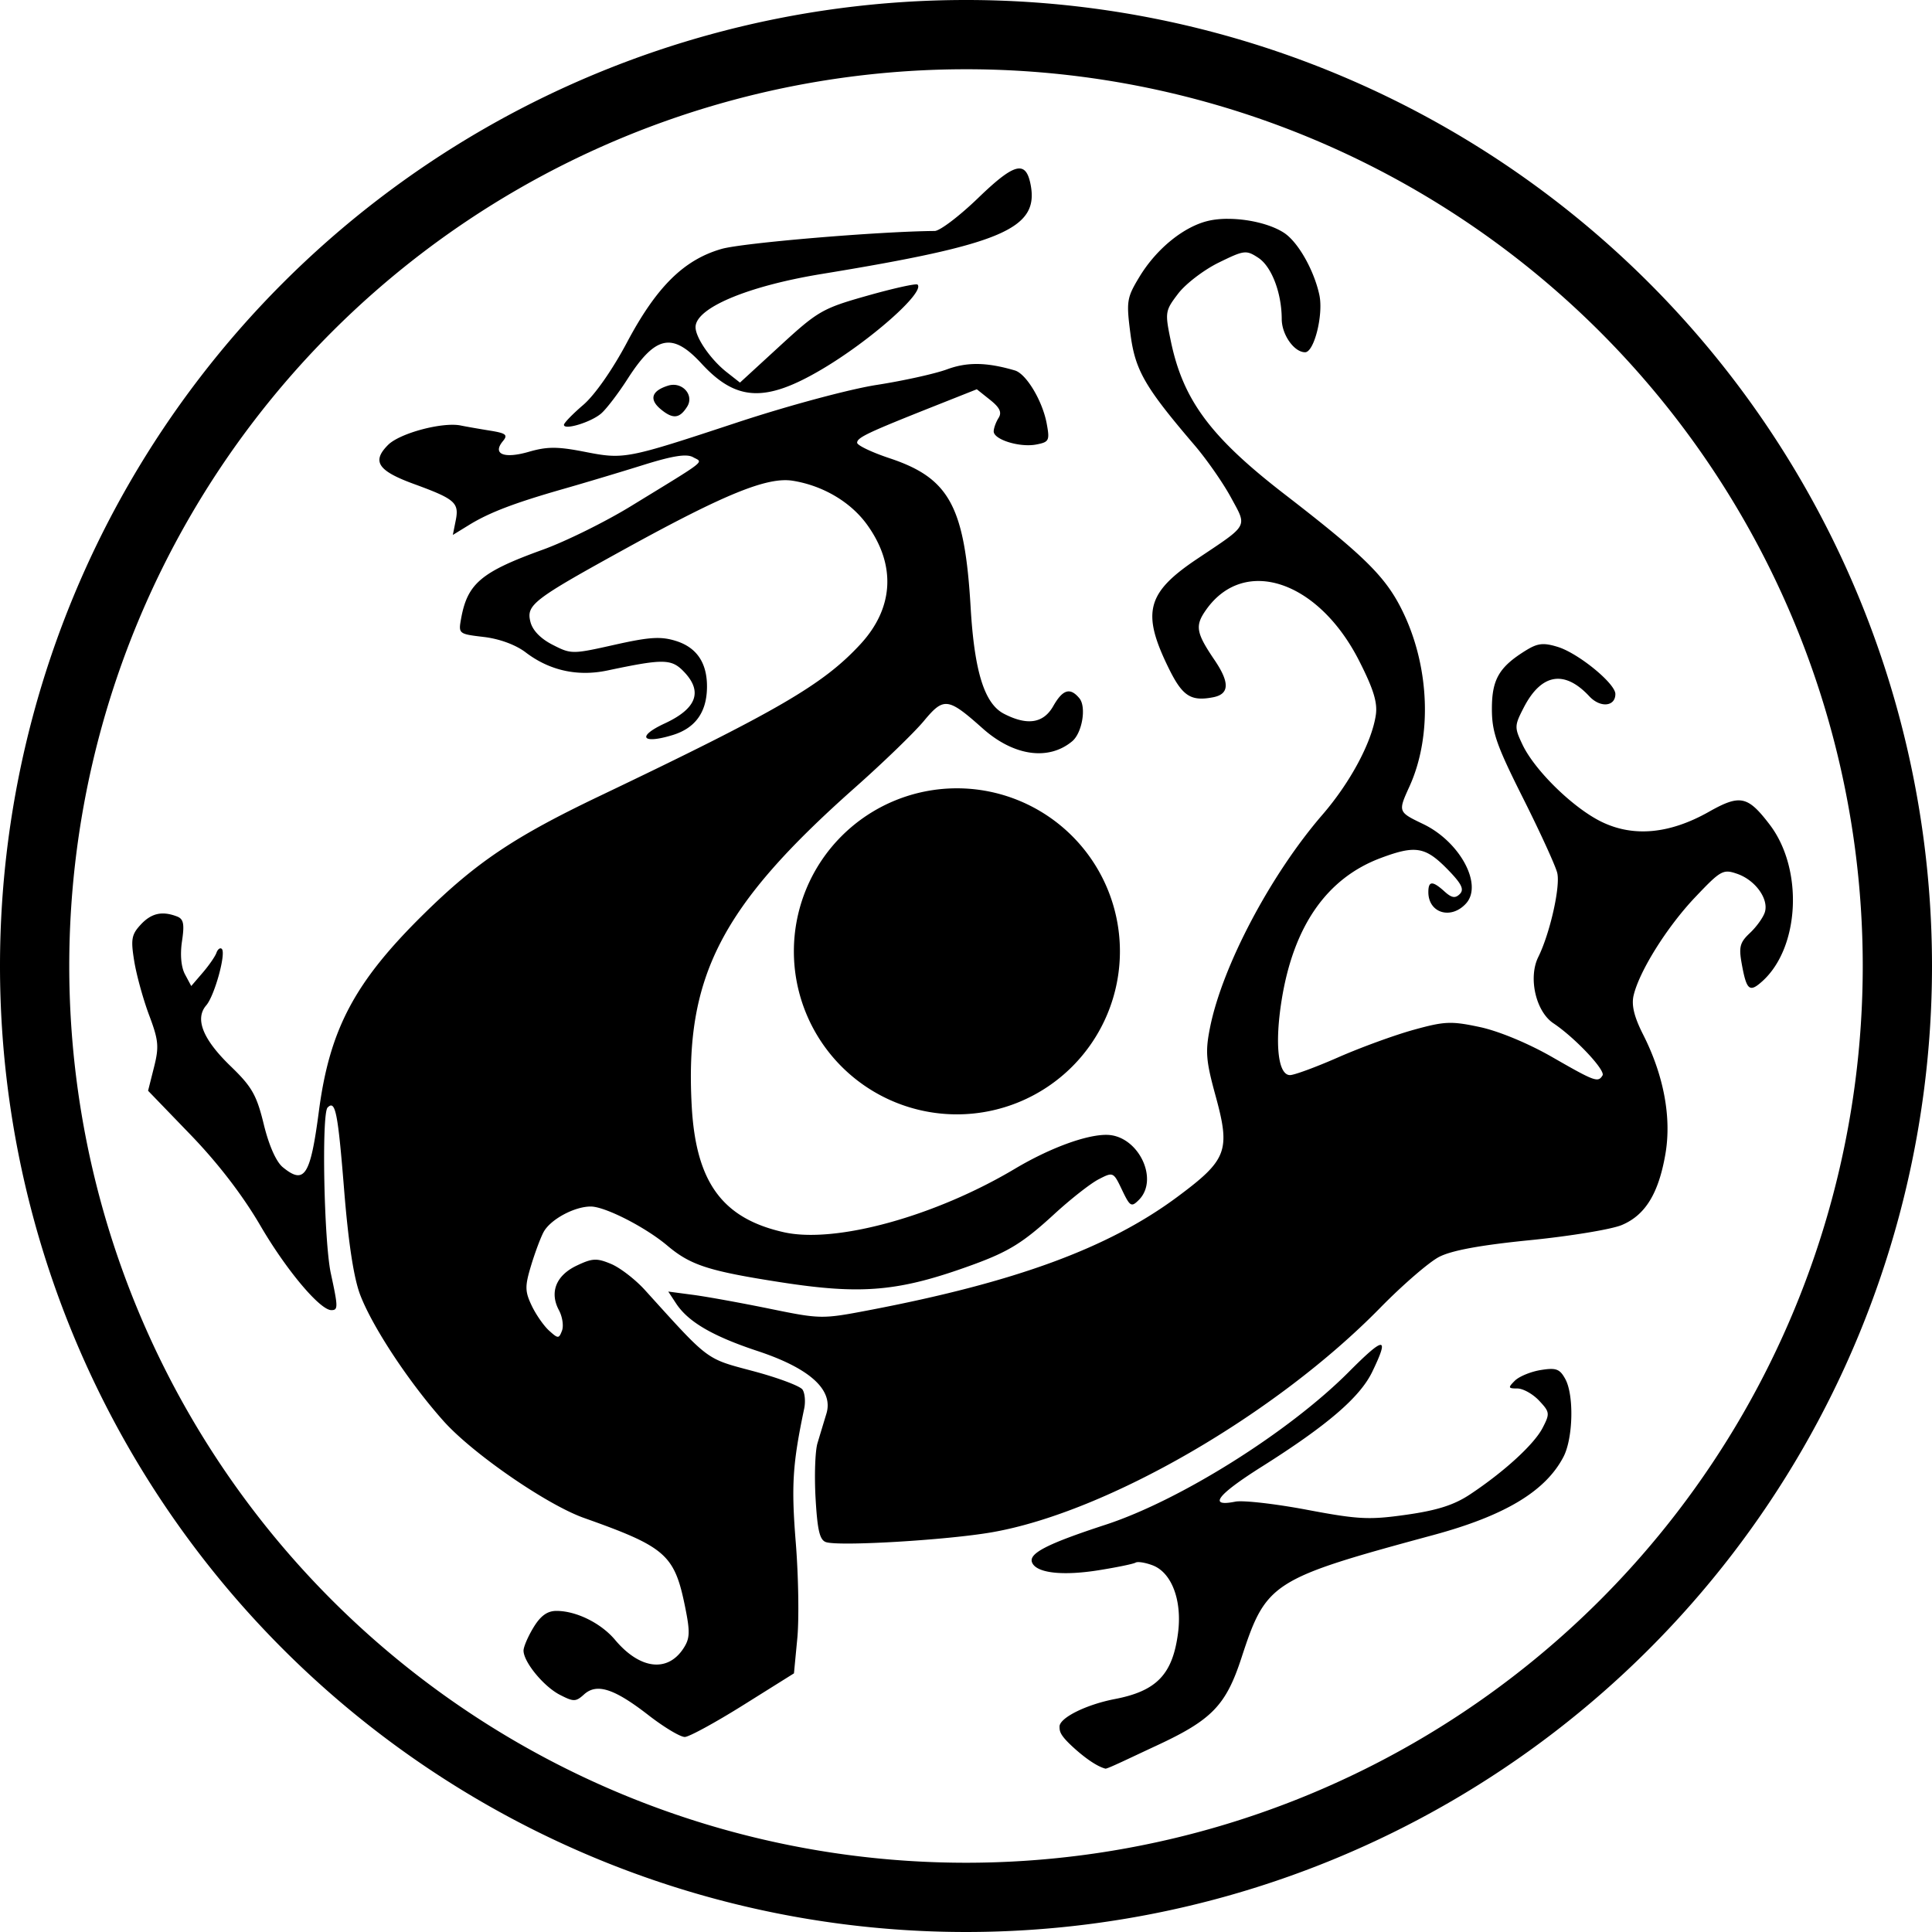 <?xml version="1.0" encoding="UTF-8" standalone="no"?>
<!-- Created with Inkscape (http://www.inkscape.org/) -->

<svg
   version="1.1"
   id="svg1"
   width="382.201"
   height="382.199"
   viewBox="0 0 382.201 382.199"
   sodipodi:docname="dragon.svg"
   inkscape:version="1.4 (e7c3feb100, 2024-10-09)"
   xmlns:inkscape="http://www.inkscape.org/namespaces/inkscape"
   xmlns:sodipodi="http://sodipodi.sourceforge.net/DTD/sodipodi-0.dtd"
   xmlns="http://www.w3.org/2000/svg"
   xmlns:svg="http://www.w3.org/2000/svg">
  <defs
     id="defs1" />
  <sodipodi:namedview
     id="namedview1"
     pagecolor="#ffffff"
     bordercolor="#000000"
     borderopacity="0.25"
     inkscape:showpageshadow="2"
     inkscape:pageopacity="0.0"
     inkscape:pagecheckerboard="0"
     inkscape:deskcolor="#d1d1d1"
     showgrid="false"
     inkscape:zoom="1"
     inkscape:cx="179"
     inkscape:cy="180"
     inkscape:window-width="2560"
     inkscape:window-height="1371"
     inkscape:window-x="0"
     inkscape:window-y="0"
     inkscape:window-maximized="1"
     inkscape:current-layer="g1"
     inkscape:clip-to-page="false" />
  <g
     inkscape:groupmode="layer"
     inkscape:label="Image"
     id="g1"
     transform="translate(-449.436,-236.32)">
    <path
       id="path11"
       style="display:inline;fill:#000000"
       d="M 640.535,236.32 A 191.1,191.1 0 0 0 449.436,427.42 191.1,191.1 0 0 0 640.535,618.52 191.1,191.1 0 0 0 831.637,427.42 191.1,191.1 0 0 0 640.535,236.32 Z m 0,13.699 A 177.4,177.4 0 0 1 817.936,427.42 177.4,177.4 0 0 1 640.535,604.82 177.4,177.4 0 0 1 463.137,427.42 177.4,177.4 0 0 1 640.535,250.02 Z m 10.49,19.629 c -1.562,0.043 -4.036,1.931 -8.072,5.828 -3.717,3.588 -7.589,6.529 -8.605,6.537 -11.112,0.087 -38.014,2.354 -42.174,3.553 -7.459,2.149 -12.864,7.494 -18.713,18.508 -2.862,5.389 -6.374,10.407 -8.641,12.348 -2.101,1.798 -3.82,3.573 -3.82,3.943 0,1.118 5.368,-0.521 7.369,-2.25 1.028,-0.889 3.367,-3.948 5.197,-6.801 5.539,-8.635 8.881,-9.334 14.654,-3.064 6.862,7.451 12.617,7.728 23.779,1.141 9.625,-5.68 20.458,-15.266 18.953,-16.771 -0.262,-0.262 -4.708,0.719 -9.879,2.18 -8.928,2.522 -9.801,3.023 -17.326,9.932 l -7.924,7.275 -2.641,-2.076 c -3.174,-2.497 -6.181,-6.864 -6.146,-8.93 0.062,-3.778 10.333,-8.091 24.963,-10.484 35.753,-5.849 43.024,-8.965 41.316,-17.699 -0.414,-2.119 -1.076,-3.201 -2.291,-3.168 z m 41.27,9.959 c -1.333,0.003 -2.606,0.125 -3.732,0.379 -4.881,1.101 -10.35,5.529 -13.723,11.111 -2.499,4.137 -2.606,4.814 -1.779,11.229 0.934,7.245 2.812,10.511 12.676,22.053 2.407,2.816 5.647,7.464 7.199,10.326 3.252,5.996 3.652,5.266 -6.676,12.18 -9.994,6.69 -11.021,10.602 -5.66,21.551 2.736,5.587 4.377,6.674 8.801,5.828 3.256,-0.623 3.348,-2.881 0.301,-7.375 -3.689,-5.44 -3.908,-6.789 -1.625,-9.994 7.55,-10.603 22.175,-5.701 30.223,10.131 2.86,5.627 3.677,8.286 3.307,10.76 -0.811,5.42 -5.06,13.348 -10.564,19.715 -10.236,11.839 -19.784,29.909 -22.225,42.061 -0.963,4.797 -0.821,6.567 1.088,13.533 2.983,10.885 2.303,12.677 -7.59,20.023 -13.634,10.124 -32.042,16.878 -61.113,22.422 -9.126,1.74 -9.49,1.734 -19.5,-0.316 -5.61,-1.149 -12.419,-2.384 -15.131,-2.744 l -4.932,-0.654 1.533,2.338 c 2.394,3.651 7.225,6.474 16.129,9.424 10.38,3.439 15.051,7.693 13.617,12.398 -0.505,1.658 -1.299,4.285 -1.764,5.836 -0.465,1.551 -0.632,6.479 -0.373,10.951 0.368,6.36 0.823,8.24 2.094,8.631 2.754,0.848 23.978,-0.422 32.812,-1.963 22.703,-3.959 56.089,-23.266 76.812,-44.422 4.4,-4.492 9.631,-9.014 11.625,-10.049 2.477,-1.285 8.185,-2.335 18.023,-3.316 7.919,-0.79 16.066,-2.133 18.104,-2.984 4.658,-1.946 7.295,-6.232 8.646,-14.053 1.244,-7.199 -0.315,-15.556 -4.41,-23.637 -1.773,-3.498 -2.333,-5.802 -1.881,-7.73 1.129,-4.812 6.613,-13.567 12.166,-19.42 5.099,-5.375 5.537,-5.616 8.357,-4.633 3.581,1.248 6.262,4.995 5.436,7.598 -0.33,1.04 -1.654,2.88 -2.941,4.09 -2.01,1.889 -2.237,2.763 -1.609,6.197 0.945,5.17 1.525,5.644 4.08,3.332 7.398,-6.695 8.12,-22.197 1.439,-30.955 -4.359,-5.716 -5.857,-6.031 -12.051,-2.535 -7.727,4.361 -14.868,5.037 -21.154,2.004 -5.614,-2.709 -13.267,-10.166 -15.703,-15.301 -1.617,-3.407 -1.606,-3.744 0.256,-7.348 3.47,-6.718 8.039,-7.498 12.965,-2.211 2.163,2.322 5.152,2.057 5.152,-0.457 0,-2.079 -7.328,-8.068 -11.402,-9.318 -2.823,-0.866 -3.964,-0.742 -6.273,0.682 -5.315,3.277 -6.752,5.738 -6.752,11.561 0,4.624 0.888,7.17 6.166,17.684 3.392,6.756 6.435,13.415 6.764,14.797 0.643,2.708 -1.448,11.97 -3.752,16.623 -2.022,4.085 -0.493,10.785 2.992,13.111 4.26,2.843 10.345,9.301 9.719,10.314 -0.898,1.453 -1.478,1.242 -9.984,-3.641 -4.708,-2.702 -10.557,-5.128 -14.275,-5.922 -5.679,-1.212 -6.973,-1.158 -13.141,0.551 -3.763,1.043 -10.451,3.482 -14.863,5.422 -4.412,1.94 -8.716,3.527 -9.564,3.527 -2.361,0 -3.046,-6.132 -1.656,-14.824 2.346,-14.671 8.941,-24.131 19.605,-28.121 6.943,-2.598 8.866,-2.25 13.381,2.408 2.628,2.712 3.159,3.816 2.26,4.715 -0.899,0.899 -1.609,0.782 -3.027,-0.502 -2.375,-2.15 -3.195,-2.116 -3.195,0.125 0,4.161 4.502,5.512 7.463,2.24 3.365,-3.718 -1.22,-12.213 -8.473,-15.699 -5.011,-2.408 -5.012,-2.415 -2.721,-7.455 4.509,-9.917 3.982,-23.637 -1.328,-34.572 -3.312,-6.821 -7.403,-10.886 -23.357,-23.205 -14.703,-11.353 -20.125,-18.666 -22.549,-30.408 -1.159,-5.617 -1.113,-5.911 1.479,-9.309 1.472,-1.929 5.072,-4.683 8,-6.119 5.074,-2.489 5.442,-2.532 7.855,-0.951 2.619,1.716 4.615,6.94 4.625,12.1 0.006,3.102 2.449,6.578 4.623,6.578 1.797,0 3.656,-7.469 2.822,-11.334 -1.063,-4.927 -4.215,-10.472 -6.982,-12.285 -2.639,-1.729 -7.164,-2.783 -11.162,-2.773 z m -49.385,28.723 c -2.156,-0.036 -4.114,0.315 -6.109,1.051 -2.365,0.872 -8.633,2.262 -13.93,3.086 -5.374,0.836 -17.527,4.105 -27.5,7.396 -22.168,7.316 -22.436,7.366 -30.371,5.816 -5.281,-1.032 -7.336,-1.027 -10.955,0.021 -4.905,1.421 -7.253,0.46 -5.129,-2.1 1.043,-1.256 0.646,-1.577 -2.592,-2.098 -2.103,-0.338 -4.68,-0.789 -5.725,-1.004 -3.61,-0.742 -12.065,1.511 -14.389,3.834 -3.263,3.263 -2.034,5.122 5.109,7.732 8.147,2.978 8.976,3.7 8.275,7.203 l -0.576,2.881 3.24,-1.992 c 3.991,-2.454 8.994,-4.361 18.74,-7.143 4.125,-1.177 11.164,-3.288 15.641,-4.689 5.888,-1.844 8.628,-2.275 9.904,-1.561 2.017,1.129 3.187,0.206 -12.275,9.678 -5.077,3.11 -12.931,6.99 -17.453,8.623 -12.155,4.389 -14.886,6.683 -16.143,13.551 -0.567,3.098 -0.54,3.119 4.488,3.715 3.097,0.367 6.304,1.549 8.268,3.047 4.716,3.597 10.27,4.828 16.17,3.584 11.279,-2.379 12.724,-2.343 15.273,0.387 3.612,3.866 2.311,7.194 -3.943,10.092 -5.597,2.593 -4.508,4.162 1.59,2.291 4.389,-1.347 6.64,-4.389 6.775,-9.154 0.141,-4.968 -1.923,-8.146 -6.146,-9.465 -2.977,-0.929 -5.215,-0.787 -12.148,0.768 -8.359,1.874 -8.559,1.874 -12.232,0 -2.392,-1.22 -3.974,-2.857 -4.398,-4.549 -0.844,-3.363 0.505,-4.395 19.031,-14.59 19.471,-10.714 27.864,-14.116 32.863,-13.316 5.959,0.953 11.445,4.189 14.684,8.66 5.787,7.989 5.329,16.49 -1.273,23.652 -7.365,7.99 -16.258,13.168 -51.674,30.088 -16.809,8.031 -24.328,13.077 -34.723,23.305 -13.674,13.455 -18.615,22.743 -20.754,39.02 -1.682,12.803 -2.835,14.593 -7.139,11.078 -1.312,-1.071 -2.742,-4.296 -3.764,-8.488 -1.416,-5.806 -2.341,-7.429 -6.557,-11.5 -5.496,-5.307 -7.125,-9.367 -4.826,-12.031 1.658,-1.921 3.978,-10.355 3.074,-11.176 -0.322,-0.293 -0.797,0.059 -1.055,0.783 -0.258,0.724 -1.485,2.498 -2.727,3.941 l -2.256,2.625 -1.234,-2.307 c -0.77,-1.439 -0.993,-3.906 -0.594,-6.566 0.511,-3.405 0.311,-4.389 -0.986,-4.887 -2.954,-1.134 -5.086,-0.651 -7.193,1.627 -1.811,1.957 -1.977,2.901 -1.266,7.25 0.45,2.75 1.775,7.546 2.945,10.658 1.869,4.969 1.986,6.224 0.959,10.301 l -1.17,4.643 8.398,8.699 c 5.438,5.633 10.317,11.983 13.838,18.018 5.11,8.758 11.772,16.682 14.025,16.682 1.348,0 1.338,-0.603 -0.107,-7.264 -1.358,-6.255 -1.852,-31.598 -0.641,-32.816 1.542,-1.551 2.033,0.894 3.27,16.289 0.844,10.506 1.91,17.464 3.186,20.791 2.448,6.385 9.681,17.329 16.484,24.945 5.742,6.428 20.422,16.553 27.789,19.168 16.221,5.757 17.906,7.247 20.014,17.688 0.989,4.899 0.934,6.163 -0.354,8.127 -3.149,4.806 -8.623,4.121 -13.514,-1.691 C 568.331,557.415 563.442,555 559.518,555 c -1.8,0 -3.129,0.953 -4.529,3.25 -1.09,1.788 -1.982,3.856 -1.984,4.596 -0.006,2.241 3.966,7.088 7.166,8.742 2.742,1.418 3.172,1.412 4.803,-0.064 2.514,-2.275 5.956,-1.169 12.73,4.092 3.105,2.411 6.354,4.356 7.221,4.322 0.866,-0.034 6.076,-2.879 11.576,-6.322 l 10,-6.262 0.662,-6.926 c 0.364,-3.81 0.227,-12.347 -0.305,-18.971 -0.904,-11.258 -0.634,-15.546 1.664,-26.457 0.29,-1.375 0.143,-3.075 -0.324,-3.777 -0.467,-0.703 -4.844,-2.345 -9.727,-3.648 -9.513,-2.54 -8.604,-1.86 -21.434,-16.029 -1.905,-2.104 -4.927,-4.438 -6.717,-5.186 -2.841,-1.187 -3.705,-1.143 -6.818,0.342 -4.069,1.94 -5.39,5.27 -3.496,8.809 0.693,1.296 0.965,3.122 0.605,4.059 -0.614,1.601 -0.767,1.6 -2.561,-0.023 -1.05,-0.95 -2.596,-3.177 -3.438,-4.949 -1.335,-2.814 -1.352,-3.81 -0.135,-7.855 0.767,-2.548 1.885,-5.552 2.486,-6.676 1.333,-2.491 6.077,-5.064 9.336,-5.064 2.828,0 10.812,4.075 15.145,7.729 4.606,3.884 8.163,5.034 22.395,7.246 16.185,2.516 23.468,1.854 38.031,-3.455 C 649.006,483.918 651.857,482.147 658,476.5 c 3.208,-2.949 7.149,-6.043 8.758,-6.875 2.901,-1.5 2.94,-1.482 4.643,2.088 1.577,3.308 1.846,3.468 3.324,1.99 4.099,-4.099 -0.151,-12.774 -6.309,-12.877 -4.06,-0.068 -11.335,2.615 -18.234,6.725 -15.804,9.414 -35.482,14.82 -45.664,12.541 -12.197,-2.73 -17.424,-9.893 -18.244,-25.004 -1.387,-25.554 5.712,-39.382 32.35,-63.004 5.567,-4.937 11.683,-10.854 13.59,-13.15 3.936,-4.739 4.744,-4.636 11.625,1.492 6.122,5.453 13.001,6.443 17.695,2.547 1.988,-1.65 2.856,-6.8 1.434,-8.514 -1.826,-2.201 -3.286,-1.764 -5.17,1.547 -1.944,3.416 -5.125,3.91 -9.76,1.514 -3.851,-1.991 -5.838,-8.338 -6.582,-21.02 -1.173,-20.01 -4.198,-25.587 -16.016,-29.52 C 621.898,325.802 619,324.416 619,323.902 c 0,-1.016 2.066,-1.998 15.086,-7.166 l 8.588,-3.408 2.623,2.092 c 1.936,1.544 2.375,2.483 1.678,3.586 -0.52,0.822 -0.951,2.013 -0.959,2.646 -0.022,1.629 5.145,3.232 8.41,2.607 2.555,-0.489 2.7,-0.778 2.076,-4.143 -0.833,-4.495 -4.042,-9.85 -6.301,-10.512 -2.782,-0.815 -5.135,-1.239 -7.291,-1.275 z m -60.285,4.119 c -0.329,0.004 -0.67,0.054 -1.016,0.162 -3.285,1.024 -3.811,2.713 -1.453,4.672 2.397,1.992 3.719,1.862 5.215,-0.51 1.275,-2.022 -0.443,-4.351 -2.746,-4.324 z m 56.111,79.82 a 32.25,32.25 0 0 0 -32.25,32.25 32.25,32.25 0 0 0 32.25,32.25 32.25,32.25 0 0 0 32.25,-32.25 32.25,32.25 0 0 0 -32.25,-32.25 z M 722.533,502.375 c -0.704,0.003 -2.727,1.791 -6.283,5.361 -11.832,11.881 -33.348,25.394 -48.119,30.221 -11.501,3.758 -15.216,5.66 -14.533,7.439 0.809,2.109 5.948,2.714 13.195,1.557 3.601,-0.575 6.883,-1.252 7.293,-1.506 0.41,-0.253 1.931,-0.011 3.379,0.539 3.783,1.438 5.856,6.982 5.014,13.408 -1.069,8.16 -4.215,11.448 -12.479,13.039 -5.719,1.101 -11.003,3.738 -10.959,5.469 0.022,0.879 -2.2e-4,1.565 2.486,3.875 2.091,1.943 4.71,3.937 6.586,4.426 0.363,0.095 4.95,-2.156 10.09,-4.541 10.979,-5.096 13.749,-7.956 16.828,-17.379 4.887,-14.955 5.911,-15.611 37.969,-24.295 14.156,-3.835 22.177,-8.655 25.73,-15.463 1.908,-3.656 2.112,-12.195 0.367,-15.391 -1.1,-2.016 -1.821,-2.279 -4.875,-1.783 -1.971,0.32 -4.274,1.272 -5.117,2.115 -1.378,1.378 -1.327,1.533 0.506,1.533 1.122,0 3.054,1.08 4.293,2.398 2.13,2.267 2.169,2.561 0.701,5.398 -1.682,3.253 -7.595,8.669 -14.375,13.168 -3.138,2.082 -6.466,3.146 -12.553,4.01 -7.393,1.049 -9.509,0.943 -19.703,-0.98 -6.282,-1.186 -12.655,-1.909 -14.16,-1.607 -5.466,1.093 -3.631,-1.323 5.264,-6.936 12.915,-8.149 19.381,-13.703 21.818,-18.738 1.724,-3.562 2.34,-5.341 1.637,-5.338 z"
       inkscape:label="dragon"
       sodipodi:insensitive="true" />
  </g>
</svg>
